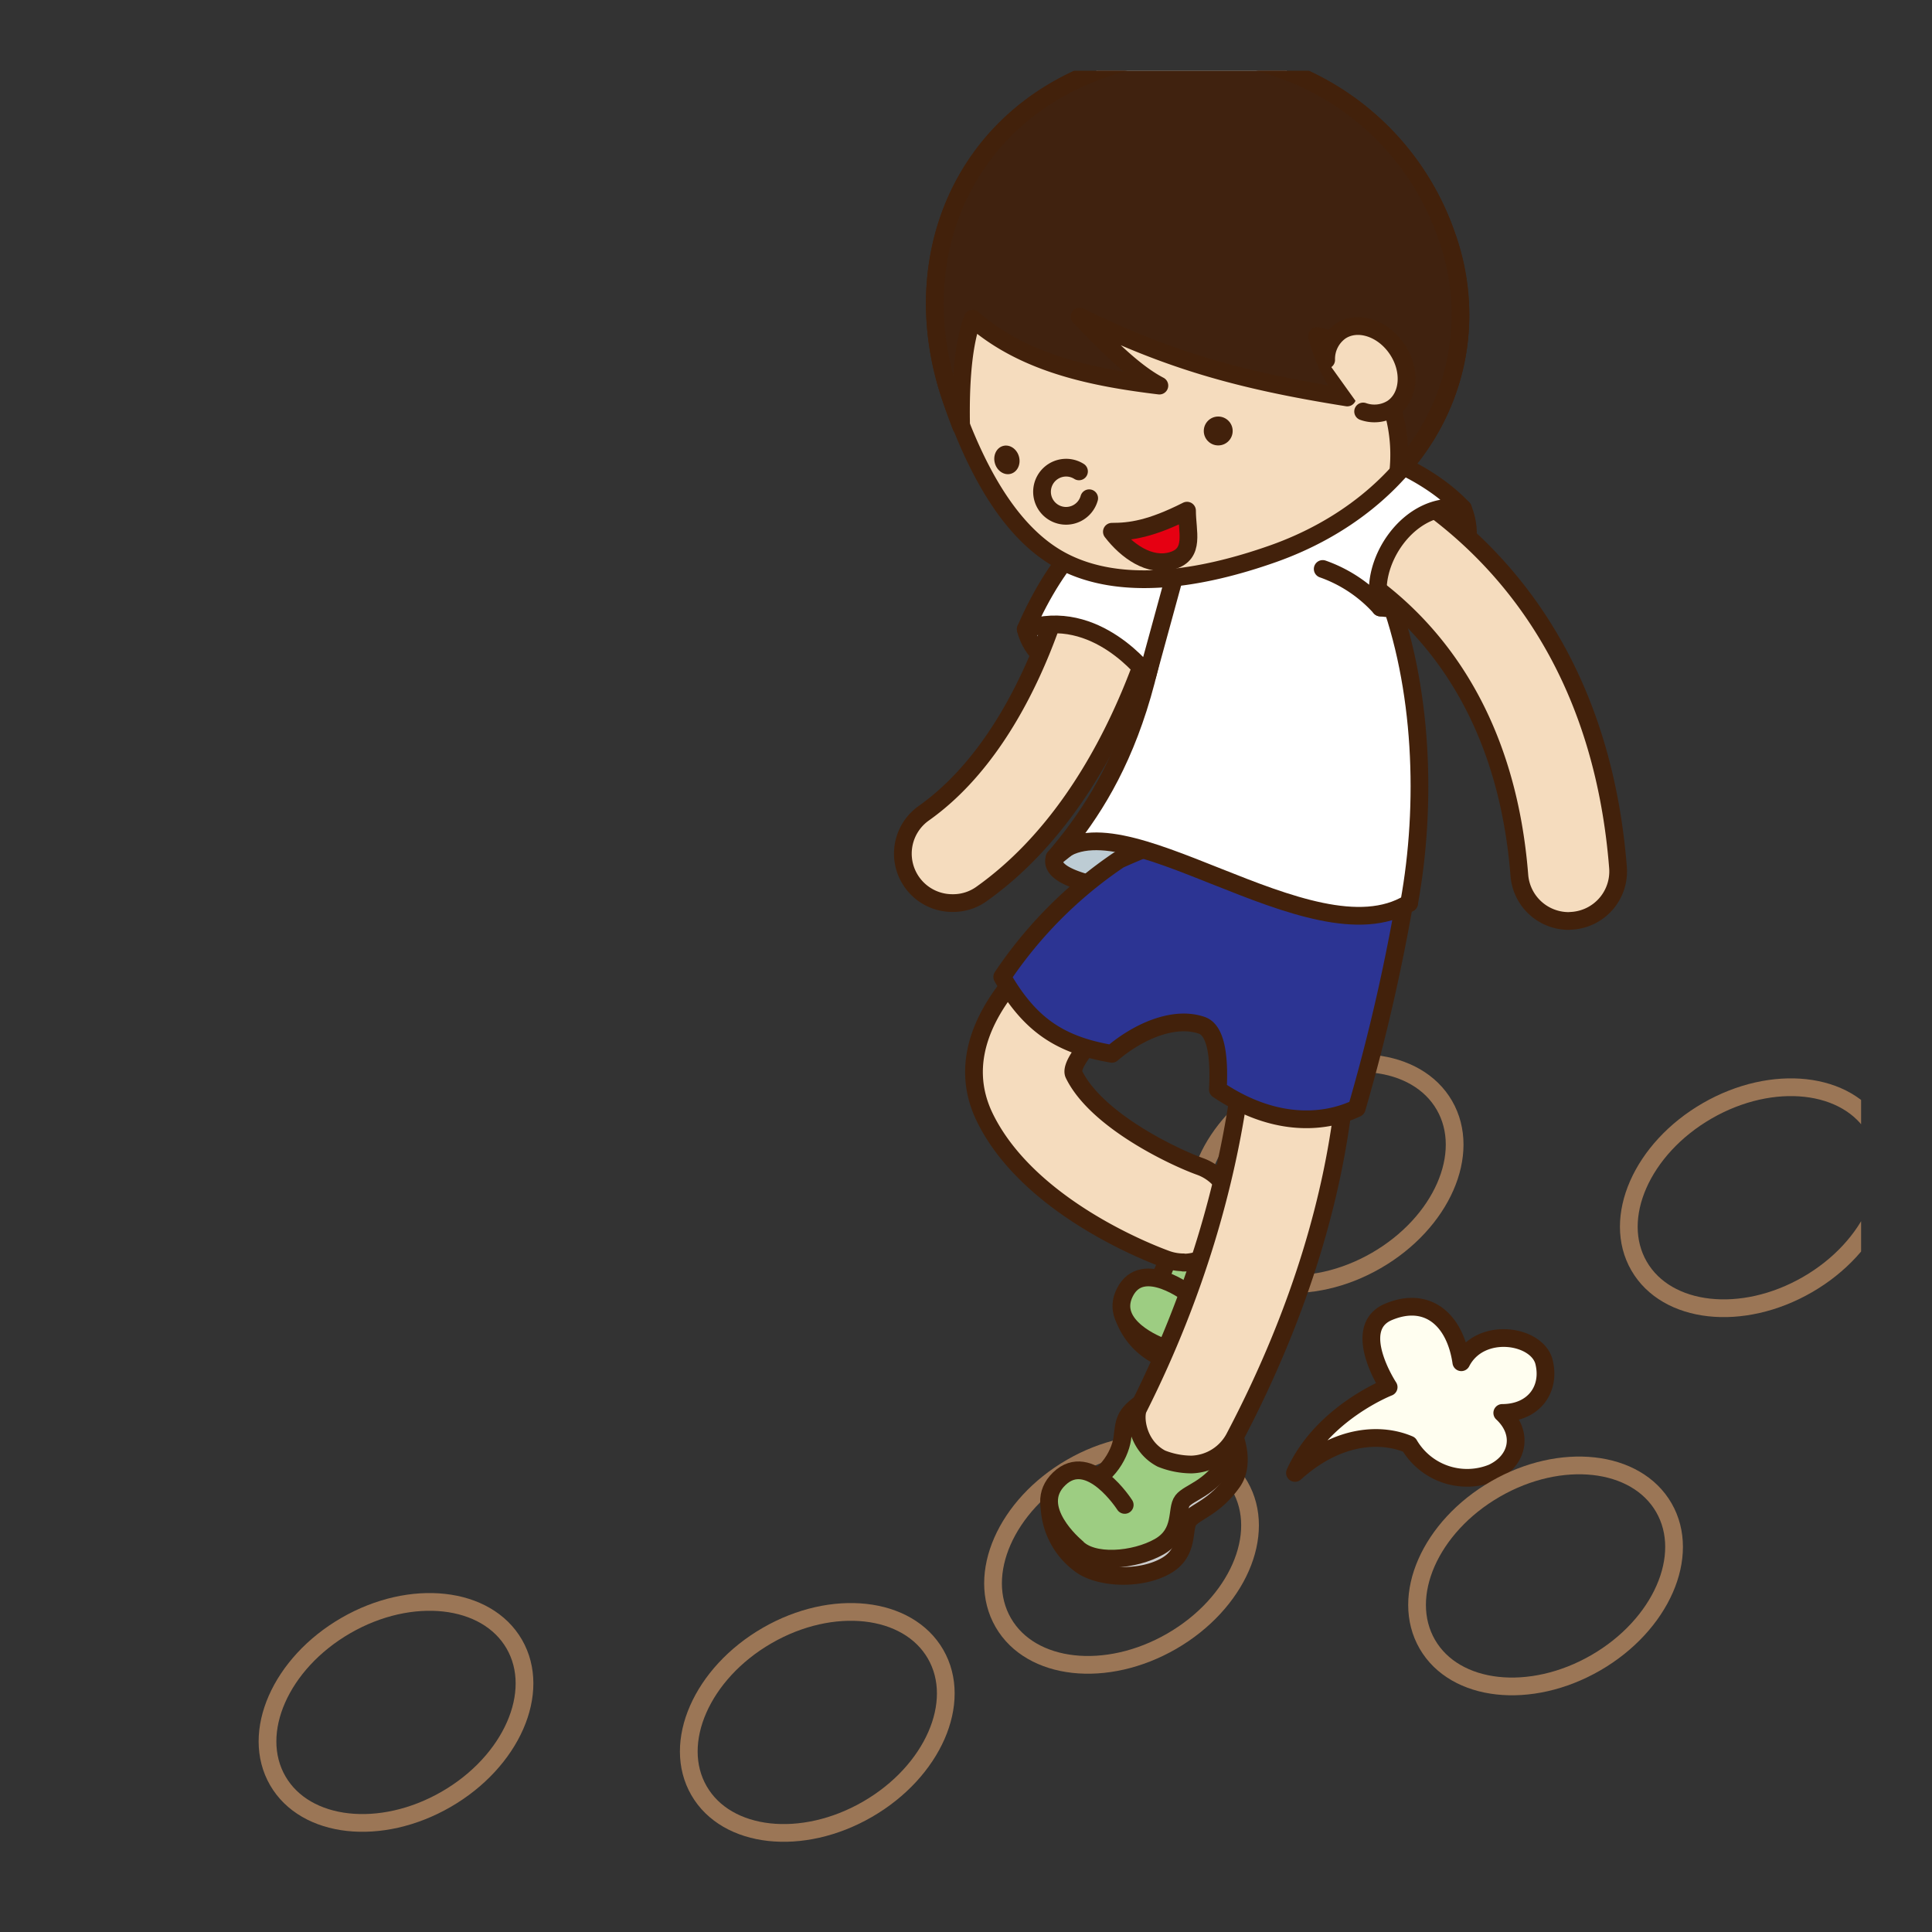 <svg id="レイヤー_1" data-name="レイヤー 1" xmlns="http://www.w3.org/2000/svg" xmlns:xlink="http://www.w3.org/1999/xlink" viewBox="0 0 218 218"><rect x="0" y="0" width="218" height="218" fill="#333333" stroke="none"/><defs><style>.cls-1,.cls-4{fill:none;}.cls-2{clip-path:url(#clip-path);}.cls-3{fill:#fffef0;}.cls-10,.cls-12,.cls-13,.cls-3,.cls-5,.cls-6,.cls-7,.cls-8,.cls-9{stroke:#42210b;}.cls-10,.cls-12,.cls-13,.cls-3,.cls-4,.cls-5,.cls-6,.cls-7,.cls-8,.cls-9{stroke-linecap:round;stroke-linejoin:round;stroke-width:2px;}.cls-4{stroke:#9b7656;}.cls-5{fill:#ccc;}.cls-6{fill:#9dcd82;}.cls-7{fill:#f5dcbe;}.cls-8{fill:#bdccd4;}.cls-9{fill:#2c3493;}.cls-10{fill:#fff;}.cls-11{fill:#42210b;}.cls-12{fill:#e60012;}.cls-13,.cls-16{fill:#40220f;}.cls-14{clip-path:url(#clip-path-2);}.cls-15{fill:#fff100;}.cls-17{clip-path:url(#clip-path-3);}.cls-18{clip-path:url(#clip-path-4);}.cls-19{fill:#9b7656;}.cls-20{clip-path:url(#clip-path-5);}.cls-21{fill:#fff1e1;}</style><clipPath id="clip-path"><rect id="SVGID" class="cls-1" x="10" y="8" width="200" height="200" rx="10"/></clipPath><clipPath id="clip-path-2"><rect id="SVGID-2" data-name="SVGID" class="cls-1" x="247" y="9" width="200" height="200" rx="10"/></clipPath><clipPath id="clip-path-3"><rect id="SVGID-3" data-name="SVGID" class="cls-1" x="484" y="10" width="200" height="200" rx="10"/></clipPath><clipPath id="clip-path-4"><rect id="SVGID-4" data-name="SVGID" class="cls-1" x="182.24" y="-58" width="568.77" height="326.6"/></clipPath><clipPath id="clip-path-5"><rect id="SVGID-5" data-name="SVGID" class="cls-1" x="9" y="249" width="200" height="200" rx="10"/></clipPath></defs><title>１-2  多様な動き</title><g class="cls-2"><path class="cls-3" d="M146.12,166.2c3.07-6.77,10.57-9.68,10.57-9.68s-4.39-6.67,0-8.5,7.5.9,8.2,5.69c2.12-4.13,8.59-3.12,9.34,0s-1.23,5.72-4.72,5.72c2.46,2.28,1.8,5.42-1.13,6.77A7.58,7.58,0,0,1,159,163C156,161.71,151.1,161.71,146.12,166.2Z"/><ellipse class="cls-4" cx="198.29" cy="135.15" rx="15.41" ry="11.32" transform="translate(-41.01 117.25) rotate(-30)"/><ellipse class="cls-4" cx="126.55" cy="175.39" rx="15.41" ry="11.32" transform="translate(-70.74 86.77) rotate(-30)"/><ellipse class="cls-4" cx="92.22" cy="194.35" rx="15.41" ry="11.32" transform="translate(-84.82 72.15) rotate(-30)"/><ellipse class="cls-4" cx="44.68" cy="193.22" rx="15.41" ry="11.32" transform="translate(-90.62 48.23) rotate(-30)"/><ellipse class="cls-4" cx="149.64" cy="132.43" rx="15.41" ry="11.32" transform="translate(-46.17 92.56) rotate(-30)"/><ellipse class="cls-4" cx="174.39" cy="177.82" rx="15.41" ry="11.32" transform="translate(-65.54 111.02) rotate(-30)"/><path class="cls-5" d="M130.36,147.42c-1.11.57-4-.28-3.65.89a7.87,7.87,0,0,0,5.5,5.26c2.4.56,6.26-.68,8.19-2.87s.33-4.28.7-5.34,2.11-2.14,3-5.28c.59-2.13-1.26-4.32-1.26-4.32s-6.72-1.8-8.59.64.6,5.1-.47,6.58S132.74,146.19,130.36,147.42Z"/><path class="cls-6" d="M129.08,145.75c-2.34,1.2-.34,4.95,1.86,6.15s6.26-.68,8.18-2.87.34-4.27.7-5.33,2.27-2.1,3-5.29-.8-4.61-3.51-5.51-4.46-.61-6.33,1.83-1.65,2.89-1.23,5C132.1,141.49,131.46,144.52,129.08,145.75Z"/><path class="cls-6" d="M130.94,151.9s-6-2.2-4-6.1,7.34.3,7.34.3"/><path class="cls-7" d="M133.53,142.44a5.7,5.7,0,0,1-1.89-.33c-1.57-.57-15.52-5.81-20.51-16-6.14-12.58,12.56-23.83,16.37-25.95a5.58,5.58,0,0,1,5.45,9.75h0c-7.37,4.13-12.47,9.88-11.78,11.3,2.56,5.25,11.36,9.38,14.24,10.41a5.59,5.59,0,0,1-1.88,10.85Z"/><path class="cls-5" d="M122.42,169.74c-1.34.19-4-1.73-4-.4a8.51,8.51,0,0,0,3.73,7.36c2.24,1.43,6.63,1.55,9.38,0s1.88-4.24,2.63-5.2,2.93-1.43,4.94-4.32c1.37-2,.27-4.87.27-4.87s-6.21-4.25-9-2.43-1.21,5.43-2.84,6.55S125.29,169.35,122.42,169.74Z"/><path class="cls-6" d="M121.72,167.58c-2.82.39-2.13,4.93-.32,6.95s6.64,1.56,9.39,0,1.88-4.23,2.63-5.19,3.07-1.32,4.94-4.32.84-5-1.6-6.89-4.34-2.23-7.13-.41-2.72,2.36-3,4.63C126.33,164.32,124.59,167.19,121.72,167.58Z"/><path class="cls-6" d="M121.4,174.53s-5.29-4.39-1.88-7.67,7.39,2.95,7.39,2.95"/><path class="cls-7" d="M134.45,165.25a9.24,9.24,0,0,1-3.41-.67c-2.73-1.43-3.07-4.72-2.6-5.66C142,132,140.66,110.26,140.66,110a5.58,5.58,0,0,1,5.5-5.67h.09a5.58,5.58,0,0,1,5.58,5.49c0,1.14,3.32,22.21-12.47,52.28A5.68,5.68,0,0,1,134.45,165.25Z"/><path class="cls-8" d="M115.74,71c1.24,5.18,9.19,7.4,13.73,5.18l-3.8-10.15Z"/><path class="cls-7" d="M107.47,101.9a5.58,5.58,0,0,1-3.23-10.14C117.12,82.63,121,62.17,121,62a5.59,5.59,0,0,1,11,2c-.19,1-4.73,25.18-21.3,36.91A5.5,5.5,0,0,1,107.47,101.9Z"/><path class="cls-8" d="M119,96.78c-2,5.9,40,5.12,40,5.12L128.62,89.8A108.68,108.68,0,0,0,119,96.78Z"/><path class="cls-9" d="M158.87,99.46a215.93,215.93,0,0,1-5.78,25.59c-4.06,1.92-9.71,1.92-15.67-2.11.21-4-.29-6.73-1.82-7.25-3.21-1.1-7.28.77-10.14,3.22-5.85-1-9.25-3.25-12.37-8.68A48.5,48.5,0,0,1,126.29,97S161.5,80.75,158.87,99.46Z"/><path class="cls-10" d="M119,96.78c6.82-7.76,29,11.86,40,5.12,4.05-22.26-1.85-53.06-26.93-55.54C132.8,76.72,126,88.56,119,96.78Z"/><path class="cls-10" d="M115.74,71c7.91-2.64,13.73,5.18,13.73,5.18l6.13-22.4S123.19,53.81,115.74,71Z"/><path class="cls-8" d="M155.76,68.55c6.52.93,11.64-5.59,9.31-11.17L151.14,57Z"/><path class="cls-7" d="M177,103.92a5.59,5.59,0,0,1-5.56-5.15c-2.54-32.19-27.27-38.16-27.52-38.21a5.59,5.59,0,0,1,2.47-10.9c.33.08,33,7.94,36.18,48.23a5.58,5.58,0,0,1-5.12,6Z"/><path class="cls-10" d="M149.25,64.2a15.79,15.79,0,0,1,6.51,4.35c-1.55-4.81,3.25-12.26,9.31-11.17-8.22-8.69-25.48-9.25-25.48-9.25l-1.1,13.95"/><path class="cls-7" d="M163.14,26.34c5.6,15.83-3.64,30.52-19.46,36.13-8.31,2.94-17.22,4.29-23.78.86-5.94-3.1-9.79-10.43-12.45-18-5.61-15.82,1-31.93,16.87-37.54A30.43,30.43,0,0,1,163.14,26.34Z"/><path class="cls-7" d="M122.9,56.22a2.71,2.71,0,0,1-5.15.22,2.72,2.72,0,0,1,4-3.25"/><circle class="cls-11" cx="137.46" cy="48.63" r="1.63"/><ellipse class="cls-11" cx="113.62" cy="51.88" rx="1.41" ry="1.63" transform="translate(-9.8 32.67) rotate(-15.69)"/><path class="cls-12" d="M125.46,60c2.07,0,4.35-.29,8.48-2.38,0,2.38.93,4.86-1.65,5.64S127.12,62.15,125.46,60Z"/><path class="cls-13" d="M163.14,26.34A30.43,30.43,0,0,0,124.32,7.83c-15.83,5.61-22.48,21.72-16.87,37.54.32.92.66,1.84,1,2.74-.07-3.29,0-8.69,1.3-12.16,5.87,5.18,13.84,6.68,21.07,7.56-2.59-1.35-5.38-4-9-7.79,10,4.89,17.89,7.17,30.2,9.13a18.47,18.47,0,0,1-3.41-6.93s4.65.89,6.51,3.81a18,18,0,0,1,2.65,11.55A26.07,26.07,0,0,0,163.14,26.34Z"/><path class="cls-7" d="M149.64,40.61a3.84,3.84,0,0,1,1.6-3.23c1.91-1.29,4.77-.39,6.39,2s1.39,5.39-.51,6.68a3.8,3.8,0,0,1-3.31.37"/></g><g class="cls-14"><path class="cls-15" d="M204,106.5a3.52,3.52,0,0,1-3.35-2.49A3.51,3.51,0,0,1,203,99.65l47.4-14.34L210.11,69.9l-12.76,5.33a3.5,3.5,0,0,1-2.7-6.46L304,23.15a3.59,3.59,0,0,1,1.44-.6L472.65-47.23A3.5,3.5,0,0,1,474-47.5a3.49,3.49,0,0,1,3.23,2.15,3.51,3.51,0,0,1-1.88,4.58l-39.07,16.3,25.27,45.89L517,4.65A3.49,3.49,0,0,1,521.35,7,3.51,3.51,0,0,1,519,11.35l-254.4,77A3.51,3.51,0,0,1,262,89.5a3.37,3.37,0,0,1-.9-.12l-56.09,17A3.48,3.48,0,0,1,204,106.5ZM261.33,82l31.93-9.66L254,51.58,219.48,66Zm41.46-12.54,37.49-11.35-34.77-28-43.11,18Zm45.6-13.8,46.34-14L364.51,5.48,312.86,27ZM402,39.44,454.7,23.5,429.78-21.76,371.27,2.66Z"/><path class="cls-16" d="M474-46.5A2.5,2.5,0,0,1,476.31-45,2.5,2.5,0,0,1,475-41.69L434.87-25l26.19,47.58,56.22-17A2.25,2.25,0,0,1,518,5.5a2.5,2.5,0,0,1,.72,4.89L264,87.45a2.5,2.5,0,0,1-2,1,2.31,2.31,0,0,1-.89-.17h0l-56.39,17.06a2.25,2.25,0,0,1-.72.11,2.5,2.5,0,0,1-.72-4.89l50.2-15.19L210.1,68.83,197,74.31A2.5,2.5,0,1,1,195,69.69L304.47,24a2.54,2.54,0,0,1,1.21-.51L473-46.31a2.49,2.49,0,0,1,1-.19M401.66,40.59,456.17,24.1,430.23-23,369.64,2.26l32,38.33M348.17,56.77l48.29-14.61L365.08,4.6a3.39,3.39,0,0,1-.23-.34l-53.93,22.5,37.25,30M302.68,70.53l39.7-12L305.67,29,260.06,48l42.62,22.55M261.3,83.05l34.58-10.46L254.09,50.47,216.79,66l44.51,17M474-48.5h0a4.46,4.46,0,0,0-1.73.35L305.12,21.59a4.59,4.59,0,0,0-1.63.68L194.27,67.85a4.5,4.5,0,1,0,3.46,8.3L210.13,71,247.3,85.2,202.7,98.69a4.5,4.5,0,0,0,1.3,8.81,4.4,4.4,0,0,0,1.3-.19l55.83-16.89a4.94,4.94,0,0,0,.87.08,4.53,4.53,0,0,0,3.16-1.3L519.3,12.31A4.5,4.5,0,0,0,518,3.5a4.4,4.4,0,0,0-1.3.19L462,20.23,437.7-24l38-15.88a4.49,4.49,0,0,0,2.42-5.88A4.49,4.49,0,0,0,474-48.5ZM372.91,3.06l56.43-23.55L453.22,22.9,402.35,38.29,372.91,3.06ZM314.79,27.31,364.22,6.69,393,41.12,348.6,54.55,314.79,27.31ZM264.74,48.19l40.6-16.94L338.17,57.7,302.89,68.38,264.74,48.19ZM222.18,66,254,52.68l36.66,19.4-29.28,8.86L222.18,66Z"/></g><g class="cls-17"><g class="cls-18"><path class="cls-19" d="M633.61,154l-.5-1.12-1.65.75L439,120.73l-.27,0-380.4,66-2.12.37L219.54,534.32l.85,1.81L717.12,168.32ZM517,137.39l46.95,8-455,145.94L87.41,245.62,517.05,137.79ZM86,242.6,72.05,213,473.8,130l36.14,6.18Zm484.92-96,55.2,9.44L147,372.28l-36.64-77.92ZM438.75,124l26.18,4.48L70.61,209.9,61,189.54ZM148.37,375.25,631.9,157.06,709,170.26,221.66,531.11Z"/></g></g><g class="cls-20"><ellipse class="cls-21" cx="115.04" cy="352.02" rx="173.57" ry="160.5"/></g></svg>